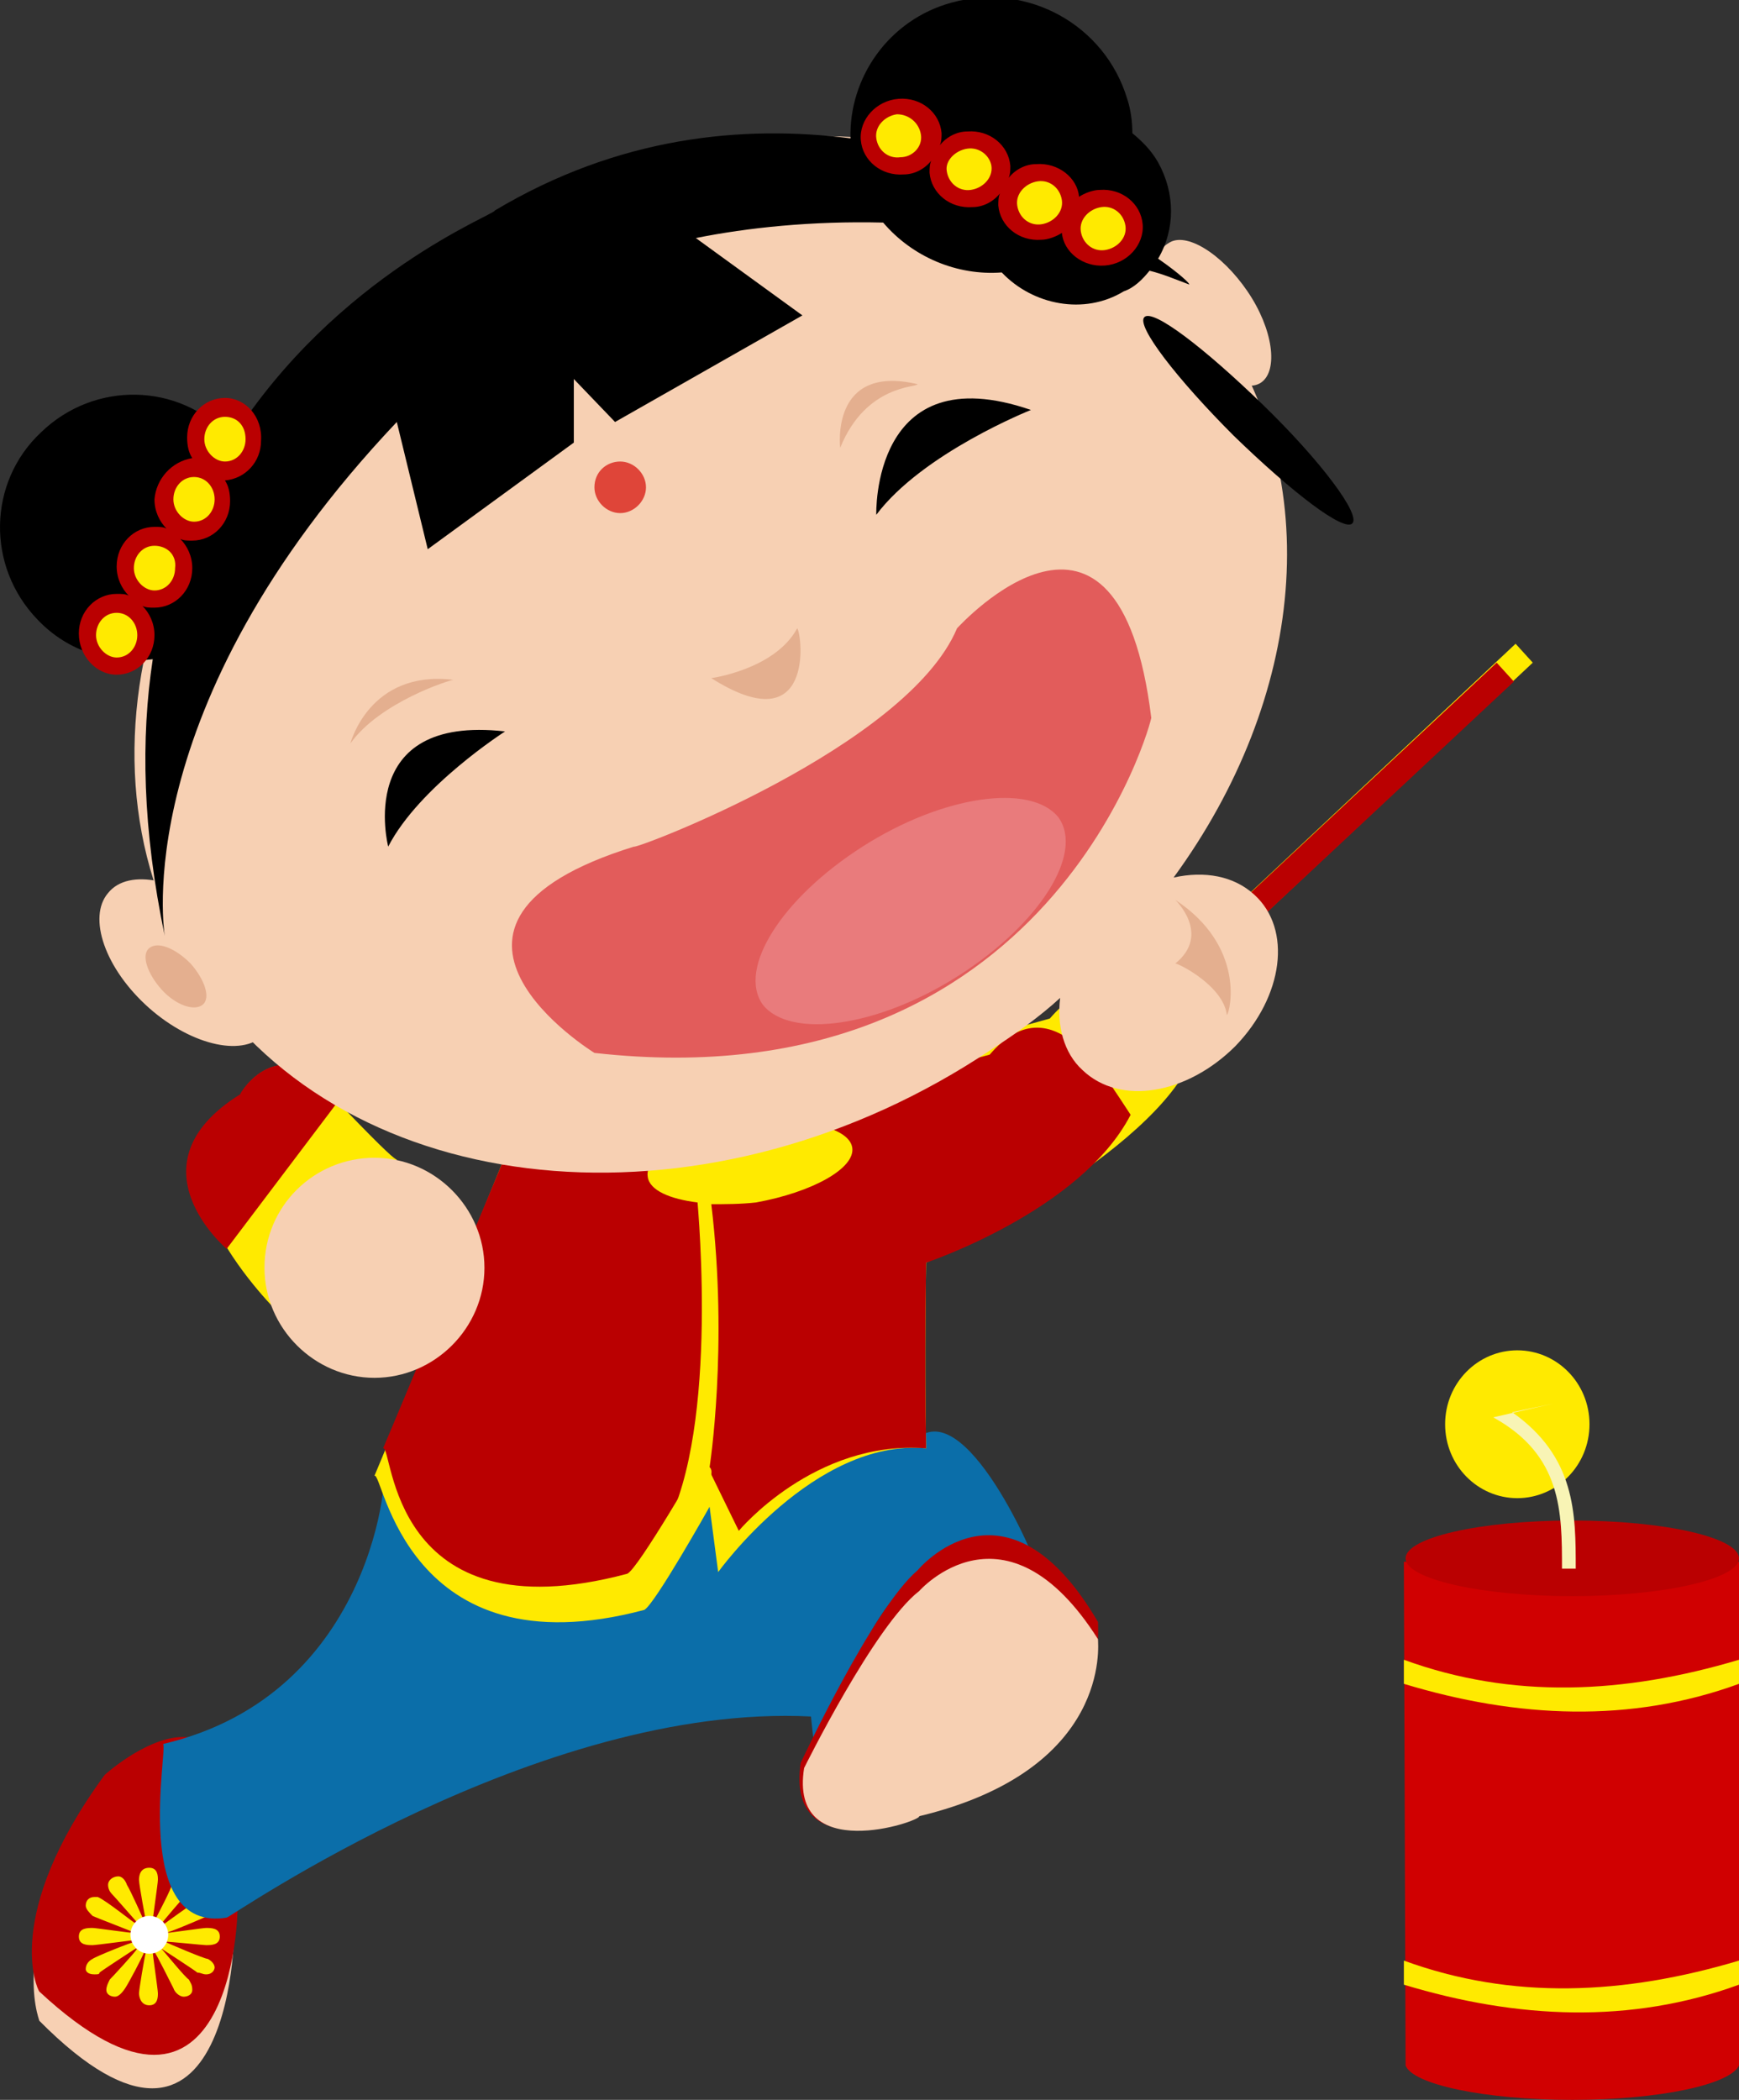 <?xml version="1.0" encoding="utf-8"?>
<!-- Generator: Adobe Illustrator 17.0.0, SVG Export Plug-In . SVG Version: 6.00 Build 0)  -->
<!DOCTYPE svg PUBLIC "-//W3C//DTD SVG 1.1//EN" "http://www.w3.org/Graphics/SVG/1.1/DTD/svg11.dtd">
<svg version="1.1" id="图层_1" xmlns="http://www.w3.org/2000/svg" xmlns:xlink="http://www.w3.org/1999/xlink" x="0px" y="0px"
	 width="282.018px" height="340.429px" viewBox="0 0 282.018 340.429" enable-background="new 0 0 282.018 340.429"
	 xml:space="preserve">
<rect x="0" y="0" width="282.018" height="340.429" fill="#333333" stroke="none"/>
<path fill="#F7D0B3" d="M16.97,289.984c0,0,24.526-24.526,20.903,20.903c0.557,1.115,0,48.495-31.494,16.722
	C6.379,327.33,0.805,314.51,16.97,289.984z"/>
<path fill="#BA0001" d="M16.97,287.754c0,0,25.083-22.854,21.46,19.509c0.557,0.836,0,45.429-32.051,15.607
	C6.101,322.592,0.248,310.608,16.97,287.754z"/>
<path fill="#FFEA00" d="M26.725,314.788c0.557,0.279,6.41,2.787,6.968,2.787c0.557,0.279,1.115,0.836,1.115,1.394
	c0,0.279-0.279,1.115-1.394,1.115c-0.557,0-0.836-0.279-1.394-0.279c-0.279-0.279-5.853-3.902-5.853-3.902l0,0
	c0.279,0.279,3.902,4.738,4.459,5.017c0.279,0.557,0.557,0.836,0.557,1.672c0,0.836-0.836,1.115-1.394,1.115
	s-1.394-0.557-1.672-1.394c-0.279-0.557-2.787-5.574-3.066-5.853h-0.279c0,0.557,0.836,6.132,0.836,6.689s0,1.951-1.394,1.951
	s-1.672-1.394-1.672-1.951s0.836-5.574,1.115-6.689H23.38c-0.279,0.836-2.508,5.017-3.066,5.853
	c-0.557,0.836-1.115,1.394-1.672,1.394s-1.394-0.279-1.394-1.115c0-0.557,0.279-1.115,0.557-1.672
	c0.557-0.557,3.902-4.181,4.459-5.017h-0.279c0,0-5.574,3.623-5.853,3.902c0,0.279-0.279,0.279-0.836,0.279
	c-1.115,0-1.394-0.557-1.394-0.836c0-0.836,0.557-1.394,1.115-1.672c0.279-0.279,6.41-2.787,6.968-2.787v-0.279
	c-0.279,0-6.41,0.836-6.968,0.836c-0.836,0-2.23,0-2.23-1.394s1.394-1.394,2.23-1.394c0.557,0,6.132,0.836,6.968,0.836l0,0
	c-0.557-0.279-6.41-2.508-6.968-2.787c-0.557-0.557-1.115-1.115-1.115-1.672c0-0.836,0.557-1.394,1.394-1.394
	c0.279,0,0.557,0,0.557,0c1.394,0.557,6.132,4.459,6.41,4.459h0.279c-0.279-0.279-3.902-4.459-4.459-5.017
	c-0.279-0.279-0.557-0.836-0.557-1.394c0-0.836,0.836-1.394,1.672-1.394c0.557,0,1.115,0.557,1.394,1.394
	c0.557,0.836,2.787,5.853,2.787,5.853h0.279c0,0-1.115-5.853-1.115-6.689s0.279-1.951,1.672-1.951c1.394,0,1.394,1.394,1.394,1.951
	s-0.836,6.132-0.836,6.689h0.279c0.557-1.115,2.787-5.295,2.787-5.853c0.557-0.836,1.115-1.394,1.672-1.394
	c0.557,0,1.394,0.557,1.394,1.394c0,0.557-0.279,1.115-0.557,1.394c-0.279,0.279-4.181,4.738-4.459,5.295h0.279
	c0.279-0.279,5.295-3.902,6.41-4.459c0.279,0,0.557,0,0.836,0c0.836,0,1.394,0.557,1.394,1.394s-0.557,1.115-1.115,1.394
	c-0.557,0.279-6.41,2.787-6.968,2.787l0,0c0.557,0,6.132-0.836,6.689-0.836c0.836,0,2.23,0,2.23,1.394s-1.394,1.394-2.23,1.394
	C32.856,315.346,27.84,314.788,26.725,314.788L26.725,314.788z M25.052,313.952c0-0.279-0.279-0.557-0.836-0.557
	s-0.836,0.557-0.836,0.557c0,0.279,0.279,0.557,0.836,0.557S25.052,314.231,25.052,313.952z"/>
<path fill="#0B6EA9" d="M83.859,183.797c0,0-16.165,54.069-21.739,53.79c1.115,0-1.115,37.068-35.674,45.15
	c0.836,0.557-5.295,30.658,10.312,28.149c0.557,0,50.446-34.838,94.76-32.608c1.115,10.87,1.394,10.312,1.394,10.312
	s8.082-48.216,35.117-34.559c0.557,0-11.706-28.985-19.788-20.345c1.672-8.082,0.836-25.92-0.279-31.494
	c2.23-29.264-53.79-21.739-53.79-21.739L83.859,183.797z"/>
<path fill="#FFEA00" d="M150.191,204.7c0,0-0.279,15.05,0,30.1c-18.116-1.672-33.723,20.067-33.723,20.067l-1.394-10.591
	c0,0-8.919,15.886-10.591,16.722c-38.74,10.312-42.363-22.575-43.757-21.739c1.115-2.508,20.624-50.446,20.624-50.446
	s82.218-21.739,88.907-23.69c10.033-11.706,18.116,1.115,22.575,7.525C184.75,188.535,150.191,204.7,150.191,204.7z M55.71,179.616
	c-10.033-14.493-17.28-1.672-16.722-1.951c-18.395,11.427,6.41,35.396,6.41,35.396l18.952-25.083
	C64.071,187.978,62.678,186.863,55.71,179.616z"/>
<path fill="#BA0001" d="M150.191,204.7c0,0-0.279,15.05,0,30.1c-18.116-1.394-30.379,13.378-30.379,13.378l-5.853-11.984
	c0,0-10.591,18.395-12.263,18.952c-38.74,10.312-37.904-20.903-39.576-20.345c1.115-2.508,19.231-45.986,19.231-45.986
	s72.463-15.886,79.152-17.837c10.033-11.706,18.395,3.066,22.854,9.755C175.274,196.339,150.191,204.7,150.191,204.7z
	 M55.71,179.616c0-0.279,0-1.951,0-1.951l-0.836,1.115C55.153,178.78,55.431,179.338,55.71,179.616z M38.988,177.387
	c-18.395,11.427-2.23,25.083-2.23,25.083l18.116-23.969C45.398,165.681,38.43,177.944,38.988,177.387z"/>
<path fill="#FFEA00" d="M103.369,253.195c0.557-0.557,1.115-1.115,1.672-1.672C104.483,252.08,103.926,252.637,103.369,253.195z
	 M138.207,186.027c-0.557-3.344-8.361-5.017-17.558-3.902c-9.197,1.394-16.165,5.295-15.607,8.64
	c0.279,2.23,3.623,3.623,8.082,4.181c0.557,6.689,3.344,44.593-8.082,56.856c13.099-12.263,10.033-13.935,10.033-13.935
	s3.066-19.509,0.279-42.642c2.23,0,4.738,0,7.246-0.279C131.796,193.273,138.764,189.371,138.207,186.027z"/>
<path fill="#D00001" d="M227.95,334.855c1.115,3.066,12.82,5.574,27.034,5.574c14.214,0,25.641-2.508,27.034-5.574l0,0v-81.661
	h-54.347L227.95,334.855L227.95,334.855z"/>
<path fill="#BA0001" d="M254.984,246.506c15.05,0,27.034,2.787,27.034,6.132s-12.263,6.132-27.034,6.132s-27.034-2.787-27.034-6.132
	C227.95,249.293,239.934,246.506,254.984,246.506z"/>
<path fill="#FFEA00" d="M282.018,269.081c0,1.394,0,2.508,0,3.902c-17.558,6.41-35.953,5.574-54.347,0c0-1.394,0-2.508,0-3.902
	C245.229,275.491,263.345,274.655,282.018,269.081z M227.671,317.854c0,1.394,0,2.508,0,3.902c18.395,5.574,36.789,6.41,54.347,0
	c0-1.394,0-2.508,0-3.902C263.345,323.428,245.229,324.264,227.671,317.854z M246.065,242.882c6.41,0,11.706-5.295,11.706-11.984
	s-5.295-11.984-11.706-11.984c-6.41,0-11.706,5.295-11.706,11.984S239.655,242.882,246.065,242.882z"/>
<path fill="#F8F4B5" d="M245.229,228.947c9.476-1.951,8.919-1.951-3.066,0.836c11.148,6.132,11.148,15.329,11.148,24.526
	c0.836,0,1.394,0,2.23,0C255.541,245.391,255.541,236.194,245.229,228.947z"/>
<path fill="#FFFFFF" d="M24.216,310.608c1.672,0,3.066,1.394,3.066,3.066c0,1.672-1.394,3.066-3.066,3.066s-3.066-1.394-3.066-3.066
	C21.151,312.001,22.544,310.608,24.216,310.608z"/>
<path fill="#FFEA00" d="M245.787,104.366l2.787,3.066l-67.168,62.987l-2.787-3.066L245.787,104.366z"/>
<path fill="#BA0001" d="M242.721,107.432l2.787,3.066l-64.102,59.922l-2.787-3.066L242.721,107.432z"/>
<path fill="#BA0001" d="M129.845,285.803c0,0,11.706-25.083,18.952-31.215c0,0,14.214-17.28,29.264,8.361
	c0,1.115,2.23,22.854-29.264,31.215C149.076,295,127.337,302.804,129.845,285.803z"/>
<path fill="#F7D0B3" d="M130.403,286.639c0,0,11.427-23.133,18.673-28.707c0,0,13.935-15.886,28.985,7.804
	c0,0.836,2.23,21.182-28.985,28.707C149.355,295.279,127.895,302.525,130.403,286.639z"/>
<path fill="#F7D0B3" d="M60.727,187.699c9.755,0,17.837,8.082,17.837,17.837s-8.082,17.837-17.837,17.837
	s-17.837-8.082-17.837-17.837C42.89,195.503,50.972,187.699,60.727,187.699z"/>
<path fill="#F7D0B3" d="M203.424,145.057c6.132,5.574,4.738,16.444-3.066,24.526c-7.804,7.804-18.673,9.755-24.805,3.902
	c-3.066-2.787-4.181-7.246-3.623-11.706c-3.344,3.066-7.246,5.853-11.148,8.361c-44.871,30.1-102.006,25.641-127.089-9.755
	s-9.197-88.349,35.674-118.45c45.15-29.821,102.006-25.641,127.368,9.755c18.673,25.92,14.771,61.594-6.41,90.579
	C195.341,141.155,200.079,141.991,203.424,145.057z"/>
<path fill="#DF4539" d="M100.581,74.823c2.23,0,4.181,1.951,4.181,4.181c0,2.23-1.951,4.181-4.181,4.181s-4.181-1.951-4.181-4.181
	C96.401,76.496,98.352,74.823,100.581,74.823z"/>
<path fill="#E25C5B" d="M96.401,170.698c0,0-34.002-20.903,6.41-33.445c0,0.557,44.314-16.165,52.396-35.396
	c0.557-0.557,26.198-28.707,31.494,14.493C186.98,116.072,170.815,179.059,96.401,170.698z"/>
<path fill="#E97B7C" d="M139.879,137.253c13.099-8.361,27.313-10.312,31.772-4.738c4.181,5.853-3.066,17.28-16.165,25.641
	c-13.099,8.361-27.313,10.312-31.772,4.738C119.533,157.041,126.78,145.614,139.879,137.253z"/>
<path fill="#F7D0B3" d="M189.488,39.428c2.787-1.951,8.64,1.672,12.82,7.804s5.017,12.82,2.23,14.771s-8.64-1.672-12.82-7.804
	C187.537,47.789,186.423,41.1,189.488,39.428z"/>
<path fill="#F7D0B3" d="M17.527,144.778c3.344-4.181,11.984-2.23,18.952,3.902c6.968,6.132,10.033,14.493,6.689,18.673
	s-11.984,2.23-18.952-3.902C16.97,157.041,14.183,148.68,17.527,144.778z"/>
<path fill="#E4AF8F" d="M198.964,164.566c-0.557-4.738-7.804-8.361-8.361-8.361c5.853-4.738,0-10.312,0-10.312
	C202.03,153.418,199.522,164.009,198.964,164.566z M115.353,109.94c16.722,10.591,14.771-6.968,13.935-8.082
	C125.665,108.547,115.353,109.94,115.353,109.94z M56.825,120.531c4.738-6.689,16.165-10.312,16.722-10.312
	C59.891,108.547,56.825,120.531,56.825,120.531z M136.256,72.594c4.181-10.312,12.542-9.755,12.542-10.312
	C134.583,58.937,136.256,72.594,136.256,72.594z M24.216,153.697c-1.394,1.115-0.279,4.181,1.951,6.689s5.295,3.623,6.689,2.508
	c1.394-1.115,0.279-4.181-1.951-6.689C28.397,153.697,25.61,152.582,24.216,153.697z"/>
<path d="M219.31,84.857c-1.394,1.394-9.755-5.017-19.231-14.214c-9.197-9.197-15.886-17.837-14.493-19.231
	s9.755,5.017,19.231,14.214S220.703,83.463,219.31,84.857z M62.956,137.253c5.017-9.755,18.952-18.673,18.952-18.673
	C57.382,115.793,62.956,137.253,62.956,137.253z M142.108,83.463c7.525-10.033,25.083-17.001,25.083-17.001
	C141.272,57.544,142.108,83.463,142.108,83.463z M186.423,43.887c2.23,0.557,4.181,1.394,6.41,2.23c0.279,0-1.394-1.672-5.017-4.181
	c2.787-4.738,2.787-10.591,0-15.607c-1.115-1.951-2.508-3.344-4.181-4.738c0-1.951-0.279-3.902-0.836-5.574
	c-3.623-11.984-16.165-18.952-28.428-15.607c-10.312,2.787-16.722,12.263-16.444,22.018c-17.558-2.23-37.625-0.279-57.692,11.706
	C80.515,34.69,54.595,44.445,37.594,71.2c-0.279-0.279-0.279-0.279-0.557-0.557c-8.082-8.64-21.739-8.919-30.379-0.557
	c-8.64,8.082-8.919,21.739-0.557,30.379c5.017,5.295,11.984,7.246,18.673,6.41c-1.951,12.82-1.672,27.592,1.951,44.871
	c0,0-6.41-36.789,37.625-83.333l5.017,20.624l23.69-17.28V61.446l6.689,6.968l30.379-17.28l-17.28-12.542
	c8.361-1.672,18.673-2.787,30.379-2.508c4.738,5.574,11.984,8.64,19.231,8.082c5.017,5.295,13.378,6.968,19.788,3.066
	C183.914,46.674,185.308,45.281,186.423,43.887z"/>
<path fill="#BA0001" d="M185.308,36.362c0.279,3.344-2.508,6.41-6.132,6.689c-3.623,0.279-6.689-2.23-6.968-5.295
	c-0.836,0.557-2.23,1.115-3.344,1.115c-3.623,0.279-6.689-2.23-6.968-5.574c0-0.557,0-1.394,0.279-1.951
	c-1.115,1.394-2.787,2.23-4.459,2.23c-3.623,0.279-6.689-2.23-6.968-5.574c0-0.557,0-1.394,0.279-1.951
	c-1.115,1.394-2.787,2.23-4.459,2.23c-3.623,0.279-6.689-2.23-6.968-5.574s2.508-6.41,6.132-6.689
	c3.623-0.279,6.689,2.23,6.968,5.574c0,0.557,0,1.394-0.279,1.951c1.115-1.394,2.787-2.23,4.459-2.23
	c3.623-0.279,6.689,2.23,6.968,5.574c0,0.557,0,1.394-0.279,1.951c1.115-1.394,2.787-2.23,4.459-2.23
	c3.623-0.279,6.689,2.23,6.968,5.295c0.836-0.557,2.23-1.115,3.344-1.115C181.963,30.509,185.029,33.018,185.308,36.362z
	 M36.479,64.511c-3.344,0-6.132,2.787-6.132,6.41c0,1.394,0.279,2.508,0.836,3.344c-3.344,0.557-5.853,3.344-6.132,6.689
	c0,1.951,0.836,3.623,1.951,4.738c-0.557-0.279-1.115-0.279-1.951-0.279c-3.344,0-6.132,2.787-6.132,6.41
	c0,1.951,0.836,3.623,1.951,4.738c-0.557-0.279-1.115-0.279-1.951-0.279c-3.344,0-6.132,2.787-6.132,6.41s2.787,6.689,6.132,6.689
	s6.132-2.787,6.132-6.41c0-1.951-0.836-3.623-1.951-4.738c0.557,0.279,1.115,0.279,1.951,0.279c3.344,0,6.132-2.787,6.132-6.41
	c0-1.951-0.836-3.623-1.951-4.738c0.557,0.279,1.115,0.279,1.951,0.279c3.344,0,6.132-2.787,6.132-6.41
	c0-1.394-0.279-2.508-0.836-3.344c3.344-0.279,5.853-3.066,5.853-6.41C42.611,67.577,39.824,64.511,36.479,64.511z"/>
<path fill="#FFEA00" d="M149.355,21.87c0.279,1.951-1.394,3.623-3.344,3.623c-1.951,0.279-3.623-1.115-3.902-3.066
	c-0.279-1.951,1.394-3.623,3.344-3.902C147.404,18.525,149.076,19.919,149.355,21.87z M156.88,24.099
	c-1.951,0.279-3.623,1.951-3.344,3.623c0.279,1.951,1.951,3.344,3.902,3.066c1.951-0.279,3.623-1.951,3.344-3.902
	C160.503,25.214,158.831,23.82,156.88,24.099z M168.307,29.395c-1.951,0.279-3.623,1.951-3.344,3.902
	c0.279,1.951,1.951,3.344,3.902,3.066c1.951-0.279,3.623-1.951,3.344-3.902C171.93,30.509,170.258,29.116,168.307,29.395z
	 M178.619,33.575c-1.951,0.279-3.623,1.951-3.344,3.902c0.279,1.951,1.951,3.344,3.902,3.066c1.951-0.279,3.623-1.951,3.344-3.902
	C182.242,34.69,180.57,33.296,178.619,33.575z M18.921,99.349c-1.951,0-3.344,1.672-3.344,3.623s1.672,3.623,3.344,3.623
	c1.951,0,3.344-1.672,3.344-3.623S20.872,99.349,18.921,99.349z M25.052,88.48c-1.951,0-3.344,1.672-3.344,3.623
	s1.672,3.623,3.344,3.623c1.951,0,3.344-1.672,3.344-3.623C28.676,89.874,27.003,88.48,25.052,88.48z M31.463,77.332
	c-1.951,0-3.344,1.672-3.344,3.623c0,1.951,1.672,3.623,3.344,3.623c1.951,0,3.344-1.672,3.344-3.623
	C34.807,79.004,33.414,77.332,31.463,77.332z M36.479,67.577c-1.951,0-3.344,1.672-3.344,3.623s1.672,3.623,3.344,3.623
	c1.951,0,3.344-1.672,3.344-3.623C39.824,68.971,38.43,67.577,36.479,67.577z"/>
</svg>
